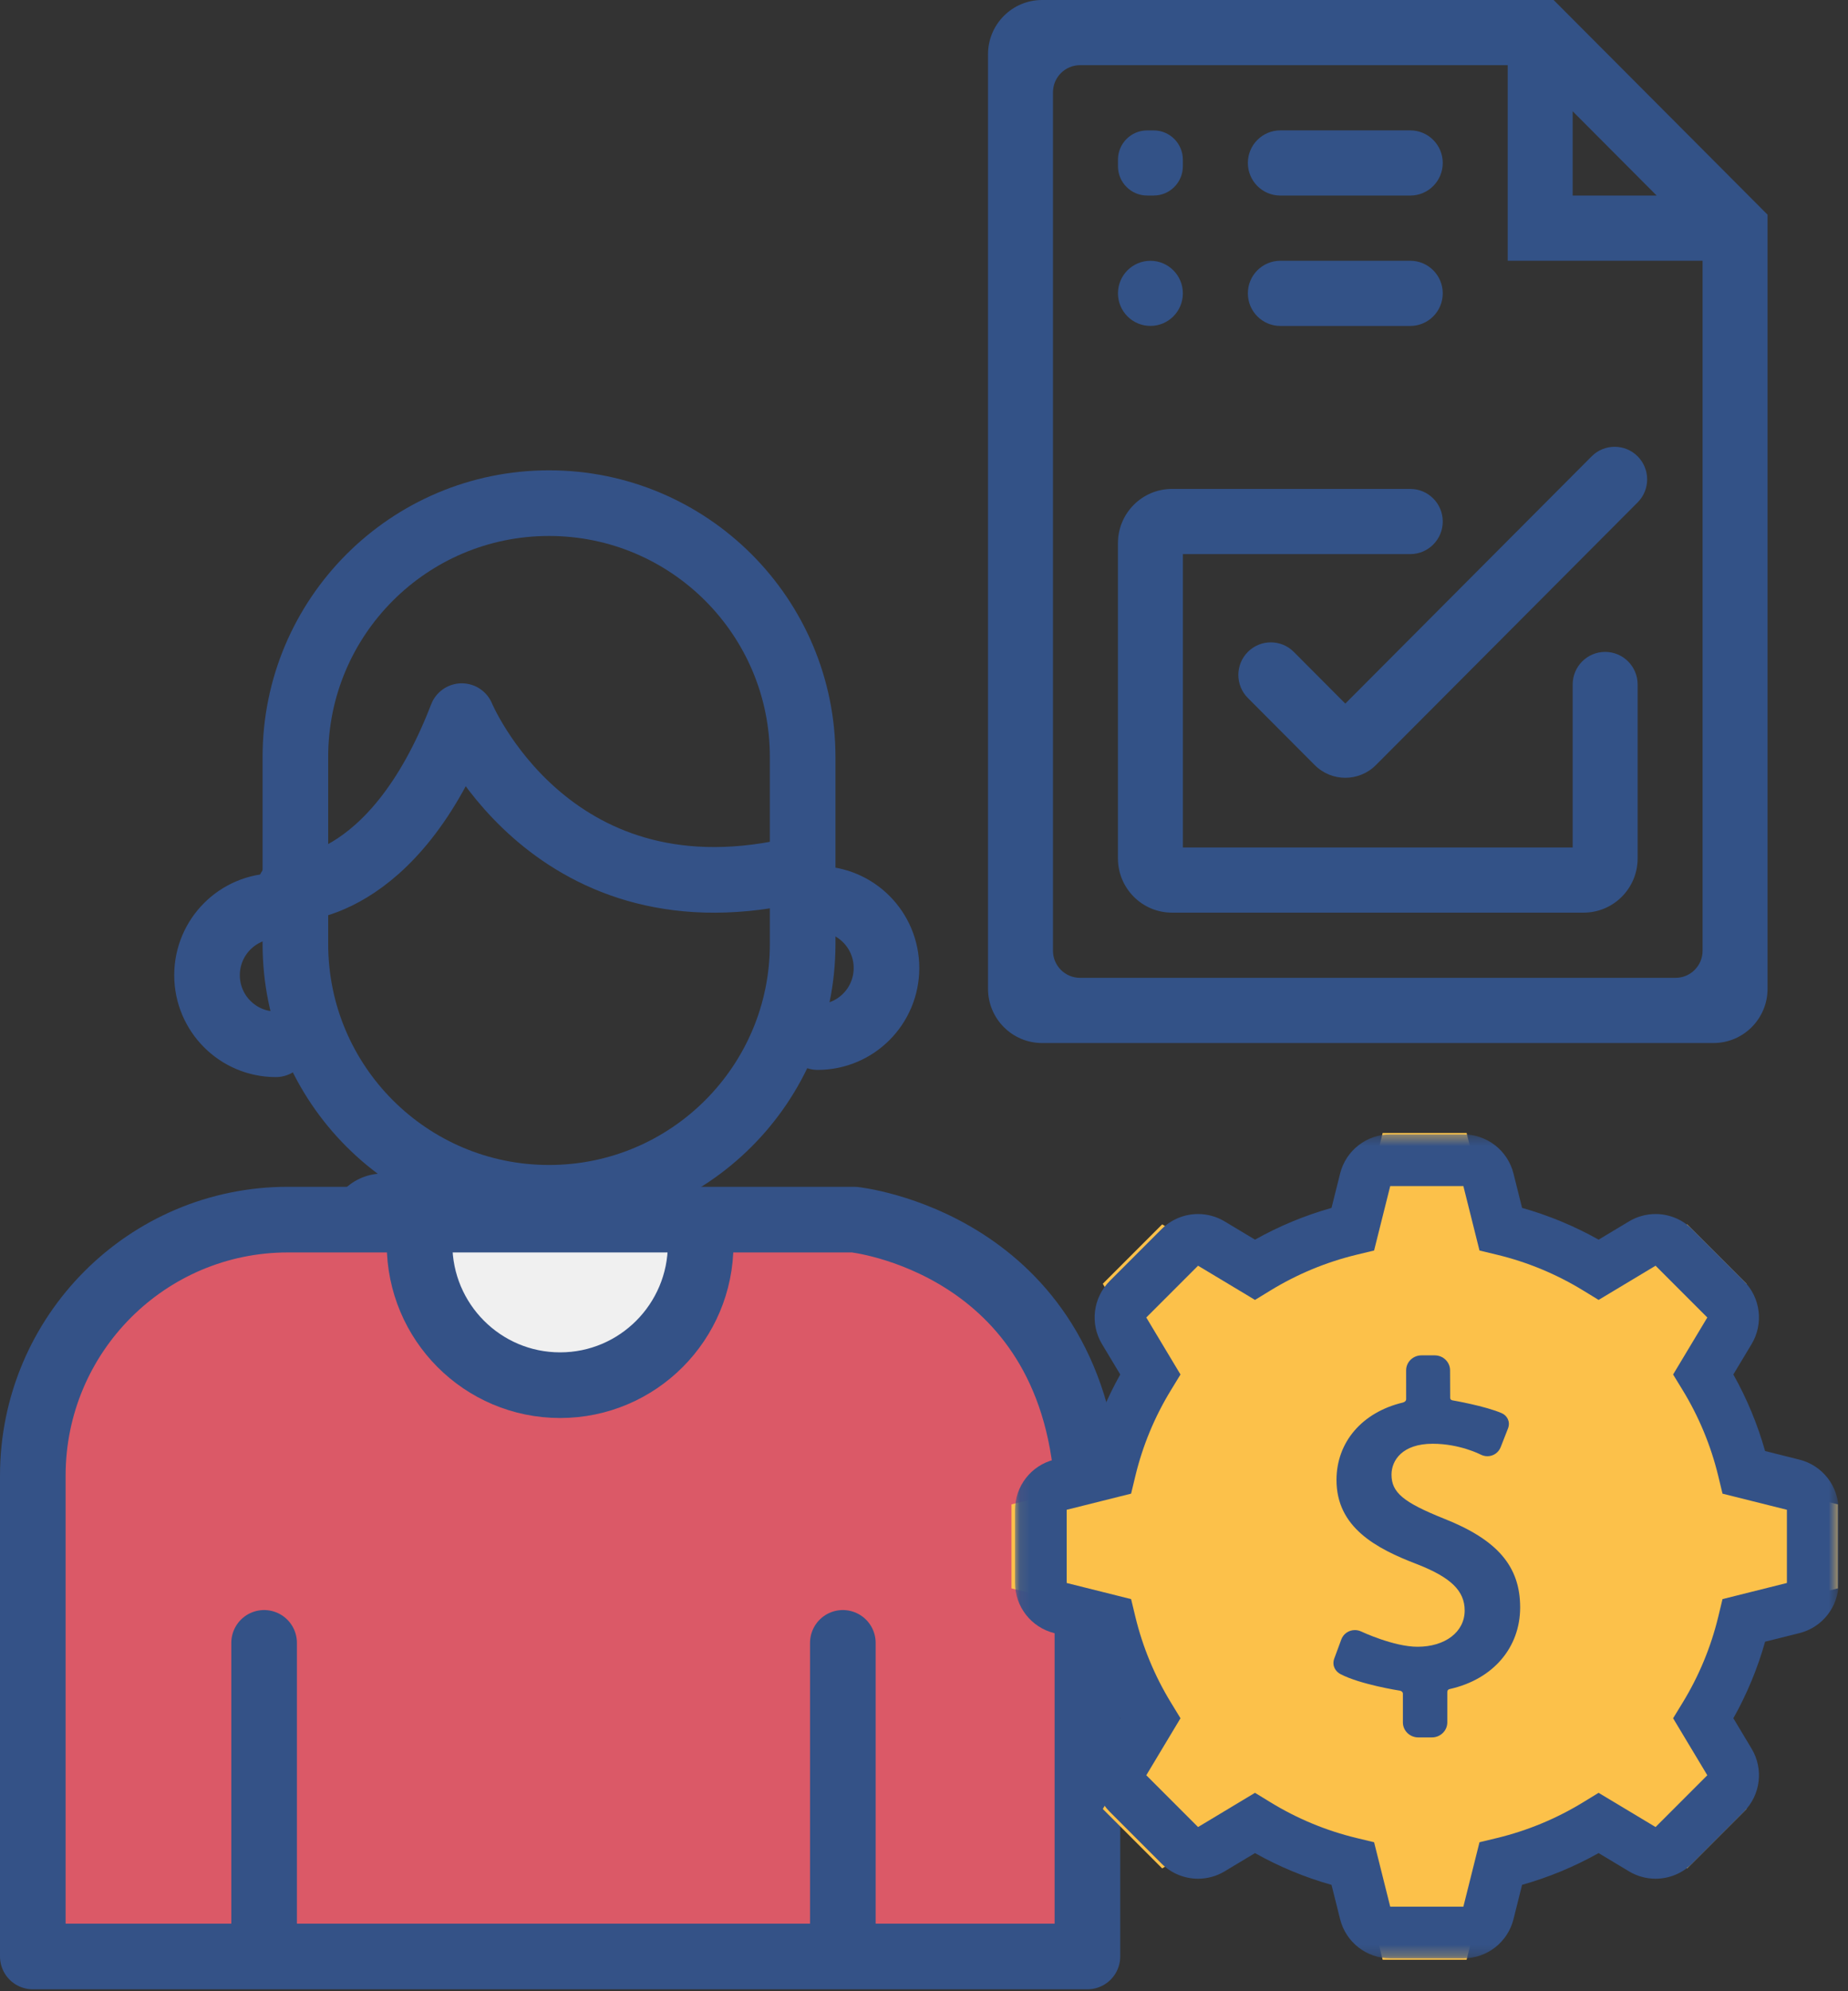 <?xml version="1.0" encoding="UTF-8"?>
<svg width="169px" height="182px" viewBox="0 0 169 182" version="1.1" xmlns="http://www.w3.org/2000/svg" xmlns:xlink="http://www.w3.org/1999/xlink">
    <rect x="0" y="0" width="169" height="182" fill="#333333" stroke="none"/>
    <!-- Generator: sketchtool 52.5 (67469) - http://www.bohemiancoding.com/sketch -->
    <title>12CE08FB-6B02-4E69-913E-B3253687B0A5</title>
    <desc>Created with sketchtool.</desc>
    <defs>
        <polygon id="path-1" points="0.088 0.431 75.398 0.431 75.398 75.74 0.088 75.74"></polygon>
    </defs>
    <g id="Our-Services" stroke="none" stroke-width="1" fill="none" fill-rule="evenodd">
        <g id="1.0-CG_Marketing-Web_Why-join" transform="translate(-215, -2870)">
            <g id="Group-13" transform="translate(210, 2870)">
                <rect id="Rectangle" fill-rule="nonzero" x="0" y="0" width="180" height="180"></rect>
                <g id="Group-44" transform="translate(8, 0)">
                    <path d="M22.229,95.447 C18.752,95.447 15.933,92.621 15.933,89.134 C15.933,85.646 18.752,82.819 22.229,82.819" id="Stroke-1" stroke="#345287" stroke-width="6" stroke-linecap="round" stroke-linejoin="round"></path>
                    <path d="M71.773,94.79 C75.25,94.79 78.069,91.963 78.069,88.476 C78.069,84.988 75.25,82.162 71.773,82.162" id="Stroke-3" stroke="#345287" stroke-width="6" stroke-linecap="round" stroke-linejoin="round"></path>
                    <path d="M47.208,109.48 C34.398,109.48 24.013,99.095 24.013,86.285 L24.013,69.183 C24.013,56.373 34.398,45.988 47.208,45.988 C60.019,45.988 70.403,56.373 70.403,69.183 L70.403,86.285 C70.403,99.095 60.019,109.48 47.208,109.48 Z" id="Stroke-5" stroke="#345287" stroke-width="6" stroke-linecap="round" stroke-linejoin="round"></path>
                    <path d="M23.488,81.241 C23.488,81.241 32.932,81.767 39.228,65.456 C39.228,65.456 47.097,84.398 69.133,79.662" id="Stroke-7" stroke="#345287" stroke-width="6" stroke-linecap="round" stroke-linejoin="round"></path>
                    <path d="M57.711,112.263 C57.711,119.383 51.956,125.154 44.857,125.154 C37.758,125.154 32.003,119.383 32.003,112.263" id="Stroke-9" stroke="#345287" stroke-width="10" stroke-linecap="round" stroke-linejoin="round"></path>
                    <path d="M78.172,178.823 L57.711,178.823 L-4.72303207e-05,178.823 L-4.72303207e-05,134.876 C-4.72303207e-05,121.951 10.447,111.474 23.335,111.474 L75.101,111.474 C75.101,111.474 94.946,113.536 96.445,135.771 L96.445,178.823 L80.113,178.823" id="Fill-11" fill="#DB5967"></path>
                    <g id="Group-16" transform="translate(34.95, 113.645)">
                        <path d="M26.126,0.071 C26.126,7.191 20.371,12.962 13.272,12.962 C6.173,12.962 0.418,7.191 0.418,0.071" id="Fill-13" fill="#F0F0F0"></path>
                        <path d="M26.126,0.071 C26.126,7.191 20.371,12.962 13.272,12.962 C6.173,12.962 0.418,7.191 0.418,0.071" id="Stroke-15" stroke="#345287" stroke-width="6" stroke-linecap="round" stroke-linejoin="round"></path>
                    </g>
                    <path d="M78.172,178.823 L57.711,178.823 L-4.72303207e-05,178.823 L-4.72303207e-05,134.876 C-4.72303207e-05,121.951 10.447,111.474 23.335,111.474 L75.101,111.474 C75.101,111.474 94.946,113.536 96.445,135.771 L96.445,178.823 L82.51,178.823 L78.172,178.823 Z" id="Stroke-17" stroke="#345287" stroke-width="6" stroke-linecap="round" stroke-linejoin="round"></path>
                    <path d="M21.153,150.16 L21.153,176.535" id="Stroke-19" stroke="#345287" stroke-width="6" stroke-linecap="round" stroke-linejoin="round"></path>
                    <path d="M74.078,150.16 L74.078,176.535" id="Stroke-21" stroke="#345287" stroke-width="6" stroke-linecap="round" stroke-linejoin="round"></path>
                    <path d="M93.295,86.896 L93.295,8.439 C93.295,7.068 94.402,5.958 95.768,5.958 L134.881,5.958 L134.881,23.833 L152.702,23.833 L152.702,86.896 C152.702,88.265 151.595,89.376 150.23,89.376 L95.768,89.376 C94.402,89.376 93.295,88.265 93.295,86.896 Z M140.821,10.171 L148.502,17.875 L140.821,17.875 L140.821,10.171 Z M139.08,0 L92.3,0 C89.568,0 87.354,2.221 87.354,4.961 L87.354,90.374 C87.354,93.114 89.568,95.334 92.3,95.334 L153.698,95.334 C156.429,95.334 158.643,93.114 158.643,90.374 L158.643,19.622 L139.08,0 Z" id="Fill-23" fill="#335287"></path>
                    <path d="M120.028,64.31 L115.318,59.584 C114.158,58.42 112.277,58.42 111.117,59.584 C109.957,60.747 109.957,62.633 111.117,63.797 L117.231,69.929 C118.776,71.478 121.281,71.478 122.826,69.929 L146.762,45.921 C147.922,44.759 147.922,42.872 146.762,41.708 C145.602,40.546 143.721,40.546 142.561,41.708 L120.028,64.31 Z" id="Fill-25" fill="#335287"></path>
                    <path d="M140.821,77.459 L105.176,77.459 L105.176,50.646 L125.969,50.646 C127.609,50.646 128.94,49.312 128.94,47.667 C128.94,46.021 127.609,44.688 125.969,44.688 L104.181,44.688 C101.45,44.688 99.236,46.908 99.236,49.648 L99.236,78.457 C99.236,81.197 101.45,83.417 104.181,83.417 L141.816,83.417 C144.548,83.417 146.762,81.197 146.762,78.457 L146.762,62.563 C146.762,60.918 145.432,59.584 143.791,59.584 C142.151,59.584 140.821,60.918 140.821,62.563 L140.821,77.459 Z" id="Fill-27" fill="#335287"></path>
                    <path d="M101.907,11.92 L102.506,11.92 C103.979,11.92 105.173,13.118 105.173,14.596 L105.173,15.196 C105.173,16.674 103.979,17.872 102.506,17.872 L101.907,17.872 C100.433,17.872 99.239,16.674 99.239,15.196 L99.239,14.596 C99.239,13.118 100.433,11.92 101.907,11.92" id="Fill-29" fill="#335287"></path>
                    <path d="M102.206,23.837 C103.845,23.837 105.173,25.169 105.173,26.813 C105.173,28.456 103.845,29.789 102.206,29.789 C100.567,29.789 99.239,28.456 99.239,26.813 C99.239,25.169 100.567,23.837 102.206,23.837" id="Fill-31" fill="#335287"></path>
                    <path d="M114.088,23.834 L125.969,23.834 C127.61,23.834 128.94,25.167 128.94,26.813 C128.94,28.458 127.61,29.792 125.969,29.792 L114.088,29.792 C112.447,29.792 111.117,28.458 111.117,26.813 C111.117,25.167 112.447,23.834 114.088,23.834" id="Fill-33" fill="#335287"></path>
                    <path d="M114.088,11.917 L125.969,11.917 C127.61,11.917 128.94,13.25 128.94,14.896 C128.94,16.541 127.61,17.875 125.969,17.875 L114.088,17.875 C112.447,17.875 111.117,16.541 111.117,14.896 C111.117,13.25 112.447,11.917 114.088,11.917" id="Fill-35" fill="#335287"></path>
                    <path d="M165.068,145.179 L158.311,146.87 L157.863,148.725 C157.095,151.907 155.836,154.94 154.123,157.739 L153.128,159.367 L156.716,165.343 L151.286,170.774 L145.31,167.185 L143.682,168.181 C140.879,169.893 137.847,171.15 134.667,171.921 L132.812,172.367 L131.121,179.124 L123.445,179.124 L121.753,172.367 L119.899,171.921 C116.717,171.152 113.684,169.893 110.885,168.181 L109.257,167.185 L103.281,170.774 L97.85,165.343 L101.439,159.367 L100.444,157.739 C98.73,154.937 97.474,151.904 96.704,148.725 L96.256,146.87 L89.499,145.179 L89.499,137.503 L96.256,135.811 L96.704,133.957 C97.471,130.773 98.73,127.741 100.444,124.941 L101.439,123.315 L97.85,117.338 L103.281,111.907 L109.257,115.495 L110.885,114.501 C113.686,112.788 116.72,111.532 119.899,110.76 L121.753,110.313 L123.445,103.556 L131.121,103.556 L132.812,110.313 L134.667,110.76 C137.85,111.529 140.883,112.788 143.682,114.501 L145.31,115.495 L151.286,111.907 L156.716,117.338 L153.128,123.315 L154.123,124.941 C155.836,127.744 157.091,130.776 157.863,133.957 L158.311,135.811 L165.068,137.503 L165.068,145.179 Z" id="Fill-37" fill="#FCC14A"></path>
                    <g id="Group-41" transform="translate(89.738, 103.254)">
                        <mask id="mask-2" fill="white">
                            <use xlink:href="#path-1"></use>
                        </mask>
                        <g id="Clip-40"></g>
                        <path d="M41.088,0.431 L34.398,0.431 C32.231,0.431 30.342,1.905 29.816,4.007 L29.029,7.15 C26.586,7.84 24.242,8.812 22.032,10.051 L19.255,8.384 C18.501,7.931 17.66,7.71 16.825,7.71 C15.604,7.71 14.395,8.183 13.484,9.093 L8.75,13.826 C7.217,15.358 6.924,17.739 8.04,19.597 L9.709,22.375 C8.465,24.588 7.491,26.934 6.805,29.373 L3.665,30.159 C1.563,30.685 0.088,32.575 0.088,34.741 L0.088,41.432 C0.088,43.598 1.563,45.487 3.665,46.014 L6.807,46.799 C7.496,49.243 8.469,51.587 9.709,53.796 L8.041,56.573 C6.924,58.432 7.216,60.812 8.75,62.345 L13.484,67.079 C14.394,67.99 15.604,68.463 16.825,68.463 C17.66,68.463 18.501,68.242 19.255,67.788 L22.031,66.121 C24.245,67.364 26.59,68.337 29.03,69.025 L29.816,72.164 C30.342,74.266 32.231,75.74 34.398,75.74 L41.088,75.74 C43.255,75.74 45.144,74.266 45.67,72.164 L46.456,69.023 C48.9,68.333 51.245,67.36 53.455,66.12 L56.232,67.788 C56.986,68.242 57.827,68.463 58.662,68.463 C59.883,68.463 61.093,67.99 62.004,67.079 L66.737,62.345 C68.269,60.812 68.561,58.433 67.446,56.574 L65.778,53.797 C67.02,51.585 67.994,49.239 68.681,46.799 L71.821,46.014 C73.924,45.487 75.398,43.598 75.398,41.432 L75.398,34.741 C75.398,32.575 73.923,30.685 71.821,30.159 L68.68,29.373 C67.99,26.93 67.018,24.587 65.777,22.375 L67.446,19.597 C68.561,17.738 68.269,15.359 66.736,13.826 L62.003,9.093 C61.092,8.183 59.883,7.71 58.662,7.71 C57.827,7.71 56.986,7.931 56.232,8.384 L53.455,10.051 C51.241,8.808 48.894,7.835 46.456,7.148 L45.67,4.007 C45.144,1.905 43.255,0.431 41.088,0.431 M41.088,5.154 L42.562,11.043 L44.178,11.433 C46.953,12.103 49.596,13.201 52.036,14.693 L53.455,15.56 L58.664,12.433 L63.396,17.166 L60.268,22.376 L61.136,23.794 C62.628,26.236 63.723,28.878 64.396,31.651 L64.786,33.267 L70.675,34.741 L70.675,41.432 L64.786,42.906 L64.396,44.522 C63.726,47.295 62.628,49.939 61.136,52.378 L60.268,53.797 L63.396,59.006 L58.664,63.74 L53.455,60.611 L52.036,61.479 C49.593,62.972 46.95,64.066 44.178,64.739 L42.562,65.128 L41.088,71.017 L34.398,71.017 L32.923,65.128 L31.307,64.739 C28.534,64.069 25.89,62.972 23.451,61.479 L22.032,60.611 L16.824,63.74 L12.09,59.006 L15.218,53.797 L14.352,52.378 C12.857,49.936 11.762,47.293 11.091,44.522 L10.701,42.906 L4.811,41.432 L4.811,34.741 L10.701,33.267 L11.091,31.651 C11.76,28.876 12.857,26.233 14.352,23.794 L15.218,22.376 L12.09,17.166 L16.824,12.433 L22.032,15.56 L23.451,14.693 C25.892,13.201 28.536,12.106 31.307,11.433 L32.923,11.043 L34.398,5.154 L41.088,5.154" id="Fill-39" fill="#345287" mask="url(#mask-2)"></path>
                    </g>
                    <path d="M129.045,138.802 C125.327,137.312 124.253,136.411 124.253,134.783 C124.253,133.481 125.24,131.96 128.021,131.96 C130.481,131.96 132.367,132.929 132.384,132.938 C132.583,133.044 132.805,133.1 133.026,133.1 C133.564,133.1 134.041,132.774 134.238,132.27 L134.914,130.543 C135.149,129.913 134.792,129.365 134.337,129.168 C132.822,128.509 129.862,127.999 129.832,127.993 C129.784,127.985 129.618,127.949 129.618,127.755 L129.609,125.25 C129.609,124.495 128.979,123.881 128.205,123.881 L126.993,123.881 C126.22,123.881 125.591,124.494 125.591,125.25 L125.593,127.885 C125.593,128.087 125.375,128.174 125.295,128.193 C121.558,129.083 119.223,131.82 119.223,135.272 C119.223,139.576 122.78,141.521 126.622,142.981 C129.693,144.186 130.945,145.409 130.945,147.202 C130.945,149.153 129.172,150.516 126.63,150.516 C124.459,150.516 121.522,149.14 121.493,149.126 C121.305,149.037 121.106,148.992 120.901,148.992 C120.342,148.992 119.855,149.33 119.661,149.853 L119.016,151.601 C118.786,152.253 119.139,152.783 119.591,153.018 C121.395,153.958 124.885,154.508 125.041,154.533 C125.083,154.538 125.295,154.613 125.295,154.807 L125.295,157.43 C125.295,158.185 125.926,158.8 126.699,158.8 L127.952,158.8 C128.726,158.8 129.356,158.185 129.356,157.43 L129.356,154.67 C129.356,154.412 129.547,154.389 129.586,154.379 C133.567,153.485 136.019,150.573 136.019,146.916 C136.018,143.16 133.932,140.733 129.045,138.802" id="Fill-42" fill="#345287"></path>
                </g>
            </g>
        </g>
    </g>
</svg>